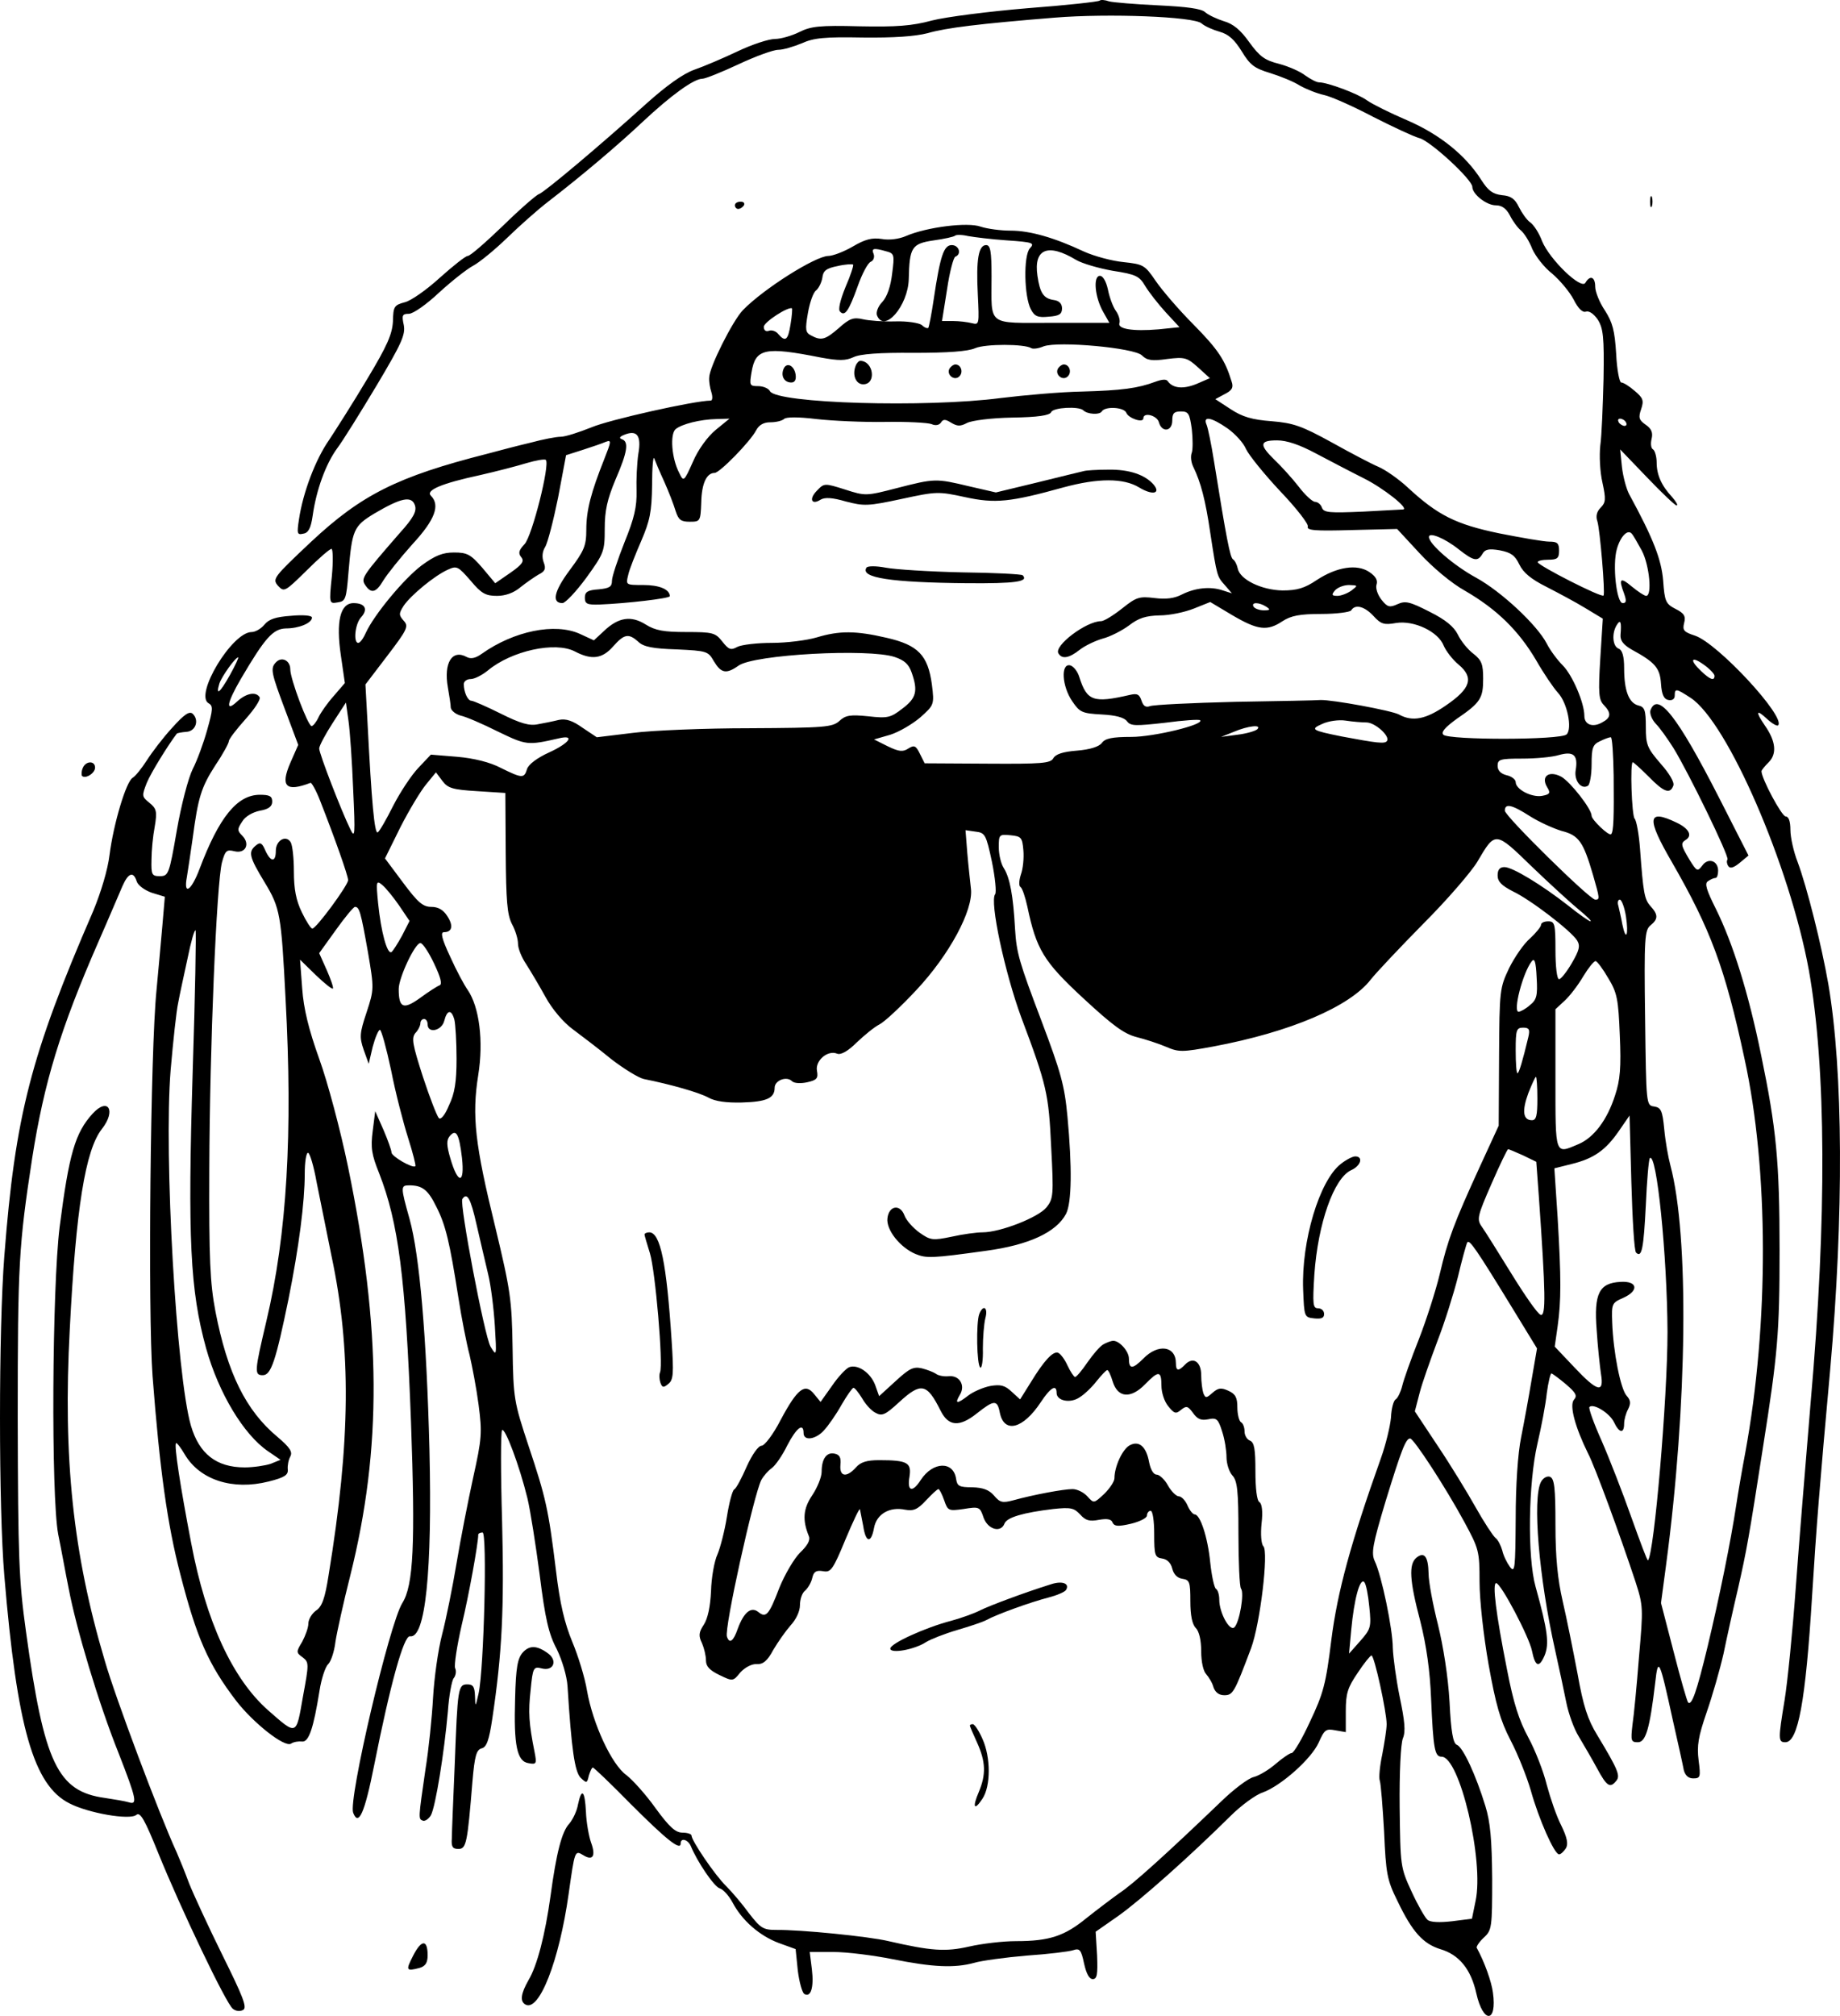 <?xml version="1.0" encoding="UTF-8" standalone="no"?>
<svg
   version="1.0"
   width="509.018pt"
   height="557.45pt"
   viewBox="0 0 509.018 557.45"
   preserveAspectRatio="xMidYMid"
   id="svg21"
   sodipodi:docname="think.svg"
   inkscape:version="1.3 (0e150ed, 2023-07-21)"
   xmlns:inkscape="http://www.inkscape.org/namespaces/inkscape"
   xmlns:sodipodi="http://sodipodi.sourceforge.net/DTD/sodipodi-0.dtd"
   xmlns="http://www.w3.org/2000/svg"
   xmlns:svg="http://www.w3.org/2000/svg">
  <defs
     id="defs21" />
  <sodipodi:namedview
     id="namedview21"
     pagecolor="#ffffff"
     bordercolor="#000000"
     borderopacity="0.25"
     inkscape:showpageshadow="2"
     inkscape:pageopacity="0.0"
     inkscape:pagecheckerboard="0"
     inkscape:deskcolor="#d1d1d1"
     inkscape:document-units="pt"
     inkscape:zoom="0.2979798"
     inkscape:cx="360.76271"
     inkscape:cy="382.57627"
     inkscape:window-width="1312"
     inkscape:window-height="449"
     inkscape:window-x="0"
     inkscape:window-y="25"
     inkscape:window-maximized="0"
     inkscape:current-layer="svg21" />
  <g
     transform="matrix(0.1,0,0,-0.1,-8.7,584.774)"
     fill="#000000"
     stroke="none"
     id="g21">
    <path
       d="m 3129,5846 c -3,-3 -93,-13 -200,-21 -107,-9 -225,-24 -264,-34 -55,-15 -99,-18 -200,-16 -111,3 -135,0 -167,-16 -20,-10 -51,-19 -67,-19 -17,0 -63,-15 -103,-34 -40,-19 -94,-42 -120,-51 -31,-11 -76,-43 -132,-93 -126,-114 -283,-246 -298,-251 -7,-2 -52,-41 -99,-87 -48,-46 -91,-84 -98,-84 -6,0 -40,-27 -77,-60 -36,-33 -80,-64 -97,-68 -30,-8 -32,-12 -33,-53 -2,-35 -15,-66 -71,-159 -38,-64 -86,-139 -105,-168 -38,-54 -73,-146 -84,-221 -6,-39 -5,-43 12,-39 14,2 21,15 26,50 10,71 36,142 67,185 16,21 65,100 110,175 69,116 80,140 75,167 -6,27 -4,31 14,31 12,0 49,26 84,59 35,32 77,65 94,74 17,9 60,44 95,78 35,34 85,78 111,98 96,74 195,158 263,222 77,72 141,119 165,119 8,0 53,18 100,40 47,22 96,40 110,40 14,0 43,9 65,18 33,15 63,18 168,16 87,-1 145,3 180,12 52,15 143,26 352,43 148,12 385,3 406,-16 9,-8 32,-18 50,-23 25,-7 41,-22 61,-54 23,-38 35,-47 78,-60 29,-9 66,-24 83,-35 18,-10 48,-22 67,-26 19,-4 80,-31 135,-60 55,-28 113,-55 128,-59 30,-7 147,-115 147,-135 0,-20 39,-51 65,-51 17,0 29,-9 39,-28 8,-16 22,-35 31,-42 9,-8 23,-30 31,-51 9,-20 33,-51 55,-68 21,-18 48,-50 59,-71 13,-26 25,-37 34,-34 9,3 22,-6 33,-22 15,-24 18,-47 16,-164 -2,-74 -5,-157 -9,-184 -3,-28 -1,-73 6,-103 10,-46 9,-55 -5,-69 -11,-11 -14,-24 -9,-38 7,-22 22,-198 17,-205 -5,-7 -181,83 -182,92 -1,4 13,7 29,7 25,0 30,4 30,25 0,21 -5,25 -27,25 -16,0 -78,11 -139,23 -120,25 -170,50 -254,128 -25,23 -61,48 -80,56 -19,8 -78,39 -130,68 -82,45 -105,53 -165,58 -54,4 -81,12 -113,33 l -43,28 26,14 c 20,10 25,18 19,35 -18,59 -37,88 -105,157 -41,41 -88,96 -105,121 -30,44 -34,46 -89,52 -31,3 -80,16 -109,29 -83,39 -150,58 -203,58 -28,0 -65,5 -83,11 -36,13 -149,-1 -207,-26 -18,-8 -46,-12 -67,-8 -27,4 -46,-1 -80,-21 -24,-14 -55,-26 -68,-26 -36,-1 -179,-91 -236,-150 -28,-29 -93,-158 -93,-186 -1,-11 2,-29 6,-41 4,-13 3,-23 -2,-23 -44,0 -281,-53 -330,-74 -35,-14 -72,-26 -85,-26 -12,0 -49,-7 -82,-16 -34,-8 -88,-22 -121,-31 -248,-63 -348,-113 -488,-244 -104,-98 -107,-102 -91,-121 17,-18 19,-17 79,42 33,33 64,60 69,60 4,0 5,-34 1,-76 -8,-76 -7,-76 16,-72 22,3 24,9 30,83 10,118 14,128 72,163 73,43 103,50 112,22 5,-16 -4,-34 -42,-76 -102,-117 -107,-125 -97,-142 17,-27 31,-24 51,10 11,18 47,63 81,101 63,68 77,108 51,134 -15,15 29,34 136,57 44,10 102,25 128,33 27,8 51,12 54,9 12,-12 -38,-211 -59,-233 -16,-17 -18,-25 -9,-36 9,-11 3,-20 -30,-43 l -42,-29 -36,43 c -32,37 -42,42 -78,42 -31,0 -52,-8 -90,-36 -49,-37 -131,-136 -154,-186 -7,-16 -16,-28 -21,-28 -14,0 -9,53 8,71 20,22 11,39 -21,39 -37,0 -49,-51 -35,-145 l 11,-76 -31,-36 c -17,-19 -36,-46 -42,-59 -6,-13 -15,-24 -19,-24 -10,0 -59,130 -59,157 0,24 -23,36 -39,20 -17,-17 -14,-29 25,-133 l 36,-96 -22,-50 c -28,-65 -12,-81 56,-55 3,1 15,-20 26,-48 42,-107 78,-209 78,-221 0,-14 -88,-134 -99,-134 -4,0 -17,20 -29,45 -16,33 -22,64 -22,113 0,37 -4,73 -9,81 -13,21 -41,5 -41,-24 0,-32 -14,-32 -29,1 -9,21 -14,24 -26,14 -22,-18 -19,-31 24,-102 43,-71 46,-88 58,-323 20,-370 4,-650 -53,-890 -33,-140 -34,-150 -10,-150 23,0 36,40 71,210 29,144 45,269 45,347 0,32 4,58 9,58 5,0 16,-37 24,-82 9,-46 28,-137 41,-203 55,-259 53,-511 -8,-883 -10,-64 -18,-87 -35,-98 -11,-8 -21,-24 -21,-36 0,-11 -8,-33 -17,-50 -17,-28 -17,-30 1,-43 18,-14 18,-17 1,-109 -19,-109 -16,-108 -97,-37 -98,87 -171,245 -212,461 -30,156 -48,272 -42,277 2,2 13,-12 24,-31 42,-71 133,-100 232,-75 44,11 55,18 53,34 -1,10 2,26 7,35 7,13 -1,25 -35,54 -88,73 -139,177 -172,347 -15,79 -18,144 -17,394 1,335 20,790 35,848 9,33 13,36 34,31 31,-8 45,20 22,43 -14,14 -14,18 0,39 8,14 29,26 49,30 24,4 34,12 34,25 0,15 -7,19 -34,19 -63,0 -113,-62 -167,-205 -23,-61 -45,-75 -35,-22 3,17 10,66 16,107 15,112 23,140 63,202 21,31 37,61 37,66 0,6 21,33 46,61 25,28 43,55 39,61 -10,16 -37,11 -62,-12 -33,-31 -29,-5 10,62 67,114 89,139 125,140 36,0 72,15 72,30 0,6 -25,8 -57,5 -43,-3 -62,-9 -75,-25 -9,-11 -25,-20 -35,-20 -54,0 -159,-174 -119,-197 13,-7 12,-17 -4,-74 -10,-36 -28,-85 -40,-108 -12,-24 -32,-100 -44,-170 -21,-121 -23,-126 -47,-126 -22,0 -24,4 -23,45 0,25 4,66 9,92 7,42 5,50 -15,66 -21,17 -21,19 -7,55 12,29 60,106 83,136 2,2 14,4 26,5 26,1 37,32 18,50 -9,8 -23,-1 -57,-39 -25,-27 -56,-68 -70,-90 -14,-22 -32,-44 -39,-48 -18,-10 -53,-127 -64,-213 -5,-42 -24,-104 -45,-155 C 172,2930 129,2763 99,2375 83,2171 83,1678 99,1490 c 35,-420 81,-579 180,-629 52,-27 167,-47 185,-32 11,9 23,-12 61,-106 62,-153 187,-415 206,-430 9,-7 20,-8 29,-3 11,7 -1,37 -58,152 -39,79 -80,168 -92,198 -11,30 -27,69 -34,85 -48,104 -170,429 -199,530 -88,295 -116,560 -97,917 17,333 43,496 89,554 40,51 17,89 -26,42 -48,-53 -65,-110 -91,-313 -21,-169 -24,-743 -4,-850 8,-38 20,-106 29,-150 21,-111 83,-318 138,-455 50,-128 53,-144 28,-136 -10,3 -39,8 -66,12 -131,18 -168,96 -218,459 -20,144 -22,204 -23,590 0,430 3,478 40,720 33,210 78,358 184,600 29,66 58,135 66,153 16,36 30,41 39,13 3,-11 22,-25 42,-32 l 36,-11 -7,-82 c -4,-44 -11,-124 -16,-176 -17,-166 -24,-891 -11,-1067 20,-261 41,-411 77,-549 45,-175 77,-248 154,-349 48,-62 134,-130 152,-119 7,5 21,7 30,6 19,-3 32,35 49,141 5,32 16,66 24,73 8,8 17,36 20,62 4,26 22,108 41,183 88,352 86,683 -6,1129 -21,102 -57,237 -80,300 -29,81 -43,138 -47,194 l -6,80 43,-42 c 24,-23 45,-40 48,-38 2,3 -6,26 -17,51 l -21,47 46,64 c 25,35 49,64 53,64 12,0 16,-13 36,-126 17,-100 17,-102 -4,-166 -19,-57 -20,-68 -8,-103 l 14,-39 11,47 c 7,26 16,47 20,47 4,0 18,-51 31,-112 12,-62 34,-146 47,-187 13,-41 22,-76 20,-78 -7,-7 -66,27 -66,38 0,6 -10,34 -22,62 l -23,52 -7,-55 c -6,-46 -3,-65 18,-117 53,-136 73,-287 88,-688 12,-336 7,-451 -24,-500 -36,-58 -150,-544 -136,-580 15,-39 32,0 58,131 45,226 82,359 99,357 43,-8 62,180 54,517 -8,311 -27,536 -55,637 -25,89 -25,93 -1,93 36,0 52,-12 75,-59 26,-51 37,-98 61,-251 9,-58 23,-129 31,-159 7,-30 19,-92 25,-138 10,-77 9,-93 -15,-201 -14,-64 -35,-171 -46,-237 -11,-66 -29,-155 -40,-197 -11,-42 -22,-121 -25,-175 -3,-54 -12,-143 -21,-198 -20,-138 -20,-137 -7,-142 6,-2 16,5 22,15 13,24 37,174 47,287 3,44 11,86 16,92 6,7 8,20 4,28 -3,8 5,61 18,118 20,83 46,227 46,251 0,3 5,6 12,6 13,0 4,-376 -11,-445 -9,-39 -9,-39 -10,-7 -1,25 -5,32 -21,32 -26,0 -27,-10 -35,-220 -4,-96 -8,-188 -8,-205 -2,-24 2,-30 18,-30 22,0 25,15 39,187 6,70 11,87 25,91 14,3 21,22 30,83 27,180 33,304 27,544 -4,135 -4,249 0,253 8,8 48,-98 70,-188 8,-33 23,-129 34,-212 15,-121 25,-164 47,-205 15,-31 28,-74 30,-103 11,-176 20,-236 36,-253 17,-16 18,-16 23,6 4,12 8,22 11,22 3,0 50,-45 104,-100 100,-100 139,-131 139,-110 0,17 20,11 28,-7 18,-44 65,-113 80,-117 10,-3 26,-21 36,-40 26,-49 74,-91 127,-111 l 47,-17 6,-59 c 4,-32 12,-61 18,-65 18,-11 27,18 21,68 l -6,48 h 66 c 36,0 109,-9 164,-20 110,-22 170,-25 225,-10 20,6 86,15 145,20 59,4 117,11 129,15 18,6 22,1 30,-37 6,-27 14,-43 24,-43 12,0 14,13 12,65 l -4,66 63,44 c 62,44 199,166 309,275 30,30 71,60 90,66 50,18 134,92 155,138 16,36 20,39 46,34 l 29,-5 v 58 c 0,49 5,65 33,106 17,26 35,48 38,48 8,0 42,-156 42,-190 0,-14 -6,-51 -12,-83 -7,-33 -10,-65 -7,-73 3,-8 8,-72 12,-142 5,-115 8,-133 37,-191 41,-86 71,-118 118,-133 52,-15 85,-55 100,-122 19,-85 58,-83 46,2 -4,30 -23,84 -45,124 -1,3 7,16 20,28 22,20 23,28 23,163 -1,108 -5,156 -19,201 -26,85 -62,163 -79,169 -10,4 -16,35 -20,119 -4,69 -17,152 -32,213 -14,55 -26,119 -26,142 -1,47 -12,61 -34,43 -21,-18 -19,-62 11,-175 17,-67 27,-138 30,-215 6,-139 10,-160 29,-160 50,0 118,-288 94,-399 l -10,-49 -55,-7 c -35,-4 -60,-3 -68,4 -7,6 -27,41 -44,78 -31,67 -31,71 -33,233 -1,96 3,176 9,191 8,19 5,48 -9,115 -10,49 -18,109 -19,135 0,51 -31,201 -50,240 -10,22 -6,45 30,165 44,143 56,174 68,174 10,0 98,-135 150,-231 40,-74 42,-80 42,-165 0,-50 11,-150 25,-229 20,-111 32,-154 61,-210 20,-38 45,-101 56,-139 22,-79 65,-176 78,-176 5,0 13,8 19,17 7,12 3,30 -13,63 -13,25 -30,75 -40,112 -9,37 -32,96 -51,131 -26,48 -41,95 -59,188 -31,156 -41,239 -30,239 13,0 91,-148 99,-187 9,-45 20,-48 35,-13 13,32 9,68 -25,190 -23,82 -20,287 5,395 11,47 23,110 26,140 4,30 10,55 13,55 3,-1 21,-14 40,-30 28,-24 32,-32 22,-43 -13,-16 4,-77 39,-148 19,-36 89,-227 131,-354 22,-68 22,-74 10,-210 -6,-77 -14,-161 -18,-187 -5,-44 -4,-48 15,-48 22,0 33,38 48,165 8,73 12,64 48,-101 15,-66 29,-129 31,-141 4,-15 13,-23 26,-23 20,0 21,4 15,50 -5,41 -1,65 22,132 16,46 37,119 47,163 9,44 27,125 40,180 24,106 30,139 69,390 41,259 46,318 46,545 0,246 -9,337 -51,540 -35,172 -78,309 -125,404 -27,54 -32,71 -22,77 7,5 16,9 21,9 4,0 7,9 7,20 0,28 -28,37 -44,14 -13,-17 -15,-16 -35,16 -24,40 -25,46 -11,55 20,12 9,32 -25,48 -81,39 -84,13 -13,-109 107,-186 147,-292 201,-544 67,-306 68,-732 2,-1090 -9,-47 -20,-112 -25,-145 -15,-99 -46,-252 -79,-390 -30,-124 -44,-165 -54,-155 -3,3 -21,66 -40,140 l -35,135 14,105 c 59,443 64,910 12,1105 -6,22 -14,67 -17,100 -5,52 -9,60 -28,63 -22,3 -22,4 -25,245 -3,221 -1,243 15,256 21,17 22,29 0,53 -17,19 -20,36 -29,158 -3,41 -10,79 -15,84 -8,9 -13,156 -5,156 2,0 22,-18 44,-40 42,-43 59,-49 68,-25 4,9 -11,34 -35,61 -37,43 -41,52 -41,101 0,47 -3,56 -21,60 -26,7 -39,41 -39,103 0,33 -5,50 -15,54 -17,6 -20,43 -5,66 10,16 13,8 10,-28 -1,-16 8,-27 30,-40 66,-36 79,-51 82,-95 2,-30 8,-43 21,-45 10,-2 17,3 17,12 0,21 4,20 44,-6 102,-67 274,-464 327,-753 48,-269 50,-687 5,-1195 -13,-157 -32,-386 -41,-510 -9,-124 -23,-264 -31,-313 -18,-109 -18,-117 2,-117 35,0 56,111 74,405 12,193 21,305 50,625 38,428 36,826 -5,1066 -19,109 -59,268 -85,338 -11,28 -20,68 -20,89 0,24 -5,37 -13,37 -11,0 -67,105 -67,125 0,3 9,14 20,25 23,23 20,58 -11,102 -26,38 -24,46 6,18 14,-13 28,-21 31,-18 22,23 -167,227 -230,248 -31,10 -35,15 -30,35 5,19 0,27 -24,39 -27,14 -30,21 -34,78 -5,59 -27,116 -94,239 -8,15 -17,49 -20,75 l -5,49 74,-77 c 41,-43 78,-78 82,-78 5,0 -1,10 -12,23 -30,32 -43,62 -43,96 0,16 -5,33 -10,36 -6,3 -7,17 -4,29 4,17 0,28 -16,39 -19,13 -21,20 -13,43 8,24 6,31 -18,51 -15,13 -31,23 -37,23 -5,0 -12,36 -14,79 -4,65 -10,87 -31,120 -15,22 -27,52 -27,66 0,27 -14,33 -27,11 -11,-21 -99,64 -120,115 -8,22 -23,45 -33,52 -9,6 -23,26 -31,42 -11,23 -22,31 -47,33 -25,3 -38,12 -57,42 -44,69 -115,126 -205,165 -47,20 -97,45 -111,55 -26,19 -110,50 -133,50 -7,0 -24,9 -38,19 -14,11 -46,25 -72,32 -40,10 -54,20 -83,60 -24,34 -45,51 -70,58 -19,6 -43,17 -52,25 -11,10 -50,15 -131,19 -63,3 -124,8 -135,11 -11,4 -23,5 -26,2 z m -256,-663 c 72,-5 77,-7 63,-22 -18,-20 -16,-134 3,-169 10,-19 19,-23 49,-20 29,2 37,7 37,23 0,13 -8,21 -22,23 -29,4 -39,19 -46,67 -11,75 29,91 107,44 17,-10 62,-23 101,-30 65,-10 74,-15 90,-42 11,-18 36,-50 57,-73 l 38,-41 -58,-6 c -72,-6 -115,1 -108,18 2,7 -2,22 -10,33 -8,11 -18,38 -22,59 -5,23 -14,38 -22,38 -20,0 -14,-60 9,-100 l 17,-30 h -157 c -184,0 -169,-11 -169,128 0,70 -3,87 -15,87 -21,0 -28,-40 -23,-136 4,-83 4,-85 -16,-80 -12,3 -35,6 -52,6 h -31 l 14,88 c 7,48 18,89 23,90 18,7 10,32 -10,32 -22,0 -32,-29 -50,-150 -6,-41 -13,-76 -15,-79 -3,-2 -11,1 -18,8 -8,6 -41,11 -73,10 -33,-1 -73,2 -90,6 -26,6 -37,2 -66,-24 -38,-33 -49,-36 -77,-21 -16,8 -17,16 -9,62 5,29 15,58 23,63 7,6 15,22 17,35 2,19 11,26 42,32 21,5 41,6 43,4 2,-2 -7,-30 -21,-62 -15,-37 -21,-63 -15,-68 13,-14 24,1 49,71 12,34 28,64 36,67 7,3 11,12 8,21 -7,16 -1,18 34,8 23,-6 24,-9 17,-62 -4,-35 -14,-64 -27,-78 -12,-12 -18,-29 -15,-37 20,-51 86,26 88,100 2,88 8,98 69,107 29,4 56,10 59,13 3,3 19,3 36,-1 16,-3 65,-9 108,-12 z m -599,-232 c -7,-44 -14,-50 -34,-27 -6,8 -18,12 -26,9 -8,-3 -14,1 -14,11 0,13 68,57 78,51 1,-1 0,-21 -4,-44 z m 666,-66 c 5,-3 20,-1 34,5 41,15 251,-4 272,-25 14,-14 28,-16 70,-10 48,6 55,4 85,-23 l 33,-30 -37,-16 c -37,-15 -65,-12 -79,7 -4,7 -16,6 -35,-1 -48,-18 -93,-24 -203,-27 -58,-1 -159,-10 -225,-18 -206,-27 -619,-15 -638,19 -4,8 -19,14 -33,14 -23,0 -24,2 -18,38 11,66 36,72 192,41 50,-9 68,-9 90,1 18,9 73,13 167,12 94,0 150,4 170,13 28,12 136,12 155,0 z m 144,-172 c 11,-11 45,-13 51,-3 9,15 62,12 68,-4 6,-15 47,-29 47,-15 0,18 38,8 43,-11 8,-29 37,-26 37,5 0,20 5,25 24,25 21,0 24,-6 30,-49 3,-27 3,-56 0,-65 -4,-10 -2,-27 4,-39 21,-43 34,-93 47,-182 19,-124 19,-121 41,-146 l 19,-22 -25,8 c -35,12 -77,7 -113,-11 -21,-11 -44,-14 -76,-10 -42,5 -50,3 -90,-29 -24,-19 -50,-35 -58,-35 -41,0 -131,-68 -118,-89 10,-17 30,-13 59,10 14,11 43,25 64,31 20,5 53,22 72,36 27,21 47,27 85,28 28,0 70,9 95,19 l 45,18 62,-37 c 70,-41 96,-44 138,-16 23,15 47,20 107,20 42,0 80,5 83,10 11,18 37,11 62,-16 20,-22 29,-25 62,-19 50,8 117,-24 132,-63 6,-14 24,-38 41,-52 43,-36 34,-66 -35,-113 -55,-38 -92,-46 -130,-25 -21,11 -184,41 -217,40 -8,-1 -114,-3 -235,-5 -121,-3 -227,-8 -237,-12 -11,-4 -18,0 -23,15 -6,18 -12,21 -33,16 -100,-23 -118,-17 -139,49 -5,17 -17,31 -26,33 -26,5 -22,-58 6,-99 21,-31 27,-34 82,-37 38,-2 62,-8 70,-19 10,-13 23,-13 104,-4 52,7 96,10 98,7 12,-12 -128,-46 -190,-46 -53,0 -73,-4 -82,-17 -8,-10 -32,-18 -69,-21 -39,-3 -59,-10 -65,-21 -8,-14 -31,-16 -183,-15 l -173,1 -13,26 c -11,23 -16,25 -32,15 -15,-10 -26,-9 -57,6 l -38,19 45,13 c 25,8 62,30 83,48 38,34 39,35 32,91 -11,81 -38,109 -125,129 -86,20 -131,20 -194,1 -27,-8 -83,-15 -123,-15 -41,0 -84,-5 -96,-11 -18,-10 -24,-8 -42,15 -19,24 -26,26 -99,26 -62,0 -86,4 -113,21 -40,25 -75,20 -115,-18 l -28,-26 -39,18 c -69,31 -182,8 -271,-55 -18,-13 -31,-15 -42,-9 -40,22 -64,-16 -52,-84 4,-23 8,-48 8,-56 1,-8 13,-18 27,-22 15,-3 61,-23 103,-44 79,-38 82,-39 169,-19 46,11 30,-13 -27,-39 -33,-15 -57,-33 -61,-46 -8,-26 -13,-26 -72,3 -30,16 -75,27 -121,31 l -73,6 -35,-37 c -19,-20 -50,-67 -69,-104 -19,-38 -38,-71 -43,-74 -9,-5 -17,85 -28,299 l -6,110 61,80 c 55,72 59,81 45,96 -14,16 -14,20 0,42 20,29 84,82 121,99 26,12 29,10 64,-30 30,-36 42,-42 73,-42 23,0 46,8 65,24 15,12 38,28 50,35 18,9 21,16 14,34 -5,14 -4,29 4,42 7,11 23,73 36,137 l 22,117 47,15 c 25,8 54,18 63,22 16,6 15,1 -4,-47 -37,-93 -50,-142 -50,-196 0,-45 -6,-58 -46,-112 -44,-59 -50,-91 -20,-91 8,0 38,32 66,70 49,68 51,73 51,136 0,50 7,81 30,136 33,76 37,104 18,111 -9,3 -7,7 5,12 36,15 49,-1 40,-52 -4,-27 -6,-73 -5,-103 1,-43 -6,-75 -33,-141 -19,-48 -35,-96 -35,-107 0,-17 -7,-21 -37,-24 -30,-2 -38,-7 -38,-23 0,-17 6,-20 40,-19 76,3 195,17 195,23 0,19 -29,31 -73,31 -49,0 -49,0 -42,28 3,15 20,57 36,94 24,56 29,80 30,155 0,48 3,81 6,73 3,-8 15,-37 28,-65 12,-27 26,-63 31,-80 8,-25 15,-30 39,-30 29,0 30,1 32,53 1,53 15,82 37,82 14,0 99,87 115,118 8,15 21,22 39,22 16,0 32,4 38,9 5,6 40,6 89,0 44,-5 130,-9 190,-8 61,1 118,-2 129,-6 11,-5 21,-3 26,4 6,10 12,10 28,0 17,-10 25,-11 44,-1 13,7 68,14 125,15 71,1 104,6 108,15 5,13 77,17 89,5 z m -1017,-54 c -23,-19 -49,-55 -63,-88 -25,-56 -26,-56 -38,-31 -21,40 -26,107 -10,121 17,14 67,27 114,28 l 35,1 z m 1416,4 c 21,-15 44,-40 51,-57 8,-17 50,-69 94,-116 45,-47 79,-91 77,-98 -4,-11 19,-13 121,-10 l 126,3 62,-67 c 36,-39 88,-83 126,-104 88,-51 148,-110 196,-191 21,-37 49,-78 61,-91 26,-28 40,-99 24,-115 -16,-16 -326,-16 -341,-1 -7,7 4,20 37,44 66,45 73,57 73,111 0,40 -4,51 -27,69 -16,12 -35,36 -43,53 -11,22 -34,41 -78,63 -55,28 -67,31 -89,21 -22,-10 -28,-8 -44,12 -11,14 -17,32 -14,42 4,12 -2,23 -20,35 -34,23 -90,14 -145,-22 -34,-23 -55,-29 -95,-29 -58,1 -118,30 -124,61 -2,10 -8,22 -13,25 -8,5 -18,56 -53,274 -7,44 -16,88 -20,98 -11,25 12,22 58,-10 z m 1102,17 c 3,-5 2,-10 -4,-10 -5,0 -13,5 -16,10 -3,6 -2,10 4,10 5,0 13,-4 16,-10 z m -858,-86 c 38,-20 97,-51 133,-69 54,-27 125,-83 109,-86 -2,0 -52,-3 -111,-6 -93,-4 -109,-3 -114,11 -3,9 -12,16 -19,16 -7,0 -28,19 -46,43 -18,23 -48,56 -66,73 -43,42 -42,54 7,54 27,0 62,-12 107,-36 z m 902,-269 c 21,-40 29,-125 12,-125 -5,0 -23,12 -40,26 -32,27 -37,22 -21,-20 7,-20 6,-26 -4,-26 -17,0 -29,106 -16,150 10,35 30,55 41,42 4,-4 16,-25 28,-47 z m -507,4 c 42,-33 53,-35 66,-13 7,13 18,15 48,10 31,-6 42,-14 54,-39 11,-23 33,-41 75,-62 33,-17 82,-43 108,-59 l 48,-29 -7,-111 c -6,-96 -4,-114 10,-128 21,-22 20,-35 -5,-48 -26,-15 -49,-6 -49,18 0,36 -33,113 -60,140 -15,15 -35,42 -44,60 -27,52 -126,144 -195,182 -61,33 -131,93 -131,113 0,14 43,-3 82,-34 z m -296,-114 c -11,-8 -29,-15 -39,-15 -16,0 -17,3 -7,15 7,8 24,15 39,15 25,-1 25,-1 7,-15 z m -236,-45 c 12,-8 11,-10 -7,-10 -12,0 -25,5 -28,10 -8,13 15,13 35,0 z m -1737,-97 c 14,-14 41,-19 106,-21 84,-4 87,-5 103,-33 20,-33 34,-36 68,-12 43,31 360,48 432,24 27,-9 39,-20 47,-43 18,-51 13,-71 -26,-100 -32,-25 -41,-27 -94,-21 -50,5 -63,3 -80,-13 -19,-17 -40,-19 -248,-20 -124,0 -270,-6 -324,-13 l -99,-12 -39,26 c -28,20 -46,26 -66,22 -16,-4 -41,-9 -58,-12 -23,-5 -48,2 -102,29 -40,20 -77,36 -82,36 -10,0 -21,24 -21,46 0,8 9,14 19,14 11,0 32,11 48,24 65,54 186,81 241,52 46,-24 75,-20 105,14 31,35 43,37 70,13 z M 723,3981 c -28,-50 -40,-59 -29,-23 7,20 44,72 52,72 2,0 -8,-22 -23,-49 z m 4107,-2 c 0,-15 -12,-11 -37,13 -33,31 -28,43 7,18 17,-12 30,-26 30,-31 z M 1064,3665 c 6,-128 5,-137 -8,-110 -25,51 -86,209 -86,223 0,7 17,39 37,70 l 37,57 7,-50 c 4,-27 10,-113 13,-190 z m 2803,185 c 24,0 66,-38 57,-51 -5,-9 -28,-6 -124,12 -85,17 -89,20 -55,35 17,8 46,12 65,9 19,-3 45,-5 57,-5 z m -302,-19 c -6,-5 -30,-12 -55,-15 l -45,-6 35,14 c 40,17 79,21 65,7 z m 986,-128 c 1,-115 0,-155 -7,-162 -6,-6 -54,40 -54,51 0,19 -59,94 -84,108 -34,18 -57,1 -39,-29 10,-16 8,-20 -14,-24 -29,-5 -73,18 -73,38 0,7 -11,16 -25,19 -16,4 -25,13 -25,26 0,18 7,20 68,20 37,0 83,4 102,10 40,11 53,0 46,-42 -5,-28 15,-55 34,-43 5,3 10,30 10,59 0,45 3,55 23,64 12,6 25,11 30,11 4,1 7,-47 8,-106 z m -3144,-43 78,-5 1,-165 c 1,-133 4,-171 17,-197 10,-18 17,-42 17,-55 0,-13 10,-38 23,-57 12,-19 36,-59 53,-90 18,-33 49,-70 75,-89 24,-18 73,-55 107,-83 35,-27 76,-52 90,-55 75,-15 152,-37 178,-51 19,-11 51,-15 93,-14 69,2 91,12 91,41 0,20 33,33 48,18 6,-6 24,-7 42,-3 27,6 31,11 27,32 -5,28 30,58 56,47 10,-4 30,7 54,31 21,20 49,43 63,50 14,7 60,50 102,95 91,97 158,221 151,280 -2,19 -7,63 -10,98 l -5,64 28,-4 c 26,-3 29,-8 45,-83 9,-44 13,-85 9,-90 -16,-19 27,-218 72,-340 71,-189 76,-211 83,-360 7,-132 6,-142 -13,-166 -23,-28 -128,-69 -177,-69 -16,0 -54,-5 -85,-12 -53,-11 -59,-10 -89,11 -18,13 -37,34 -42,48 -12,32 -43,27 -47,-8 -4,-32 35,-81 78,-99 30,-12 44,-12 195,9 118,16 194,51 221,102 16,31 17,130 4,269 -8,86 -18,122 -72,265 -61,161 -69,187 -73,254 -5,91 -14,141 -31,168 -8,12 -14,38 -14,58 0,35 1,36 33,33 29,-3 32,-6 35,-41 2,-22 -1,-52 -7,-68 -5,-16 -6,-31 -1,-34 5,-3 13,-27 19,-54 25,-119 45,-152 154,-253 81,-75 113,-99 148,-108 24,-6 61,-18 82,-27 35,-15 44,-15 131,1 213,40 377,110 435,185 14,18 80,88 146,155 66,66 133,144 149,171 50,85 49,85 151,-14 50,-48 108,-101 130,-119 22,-18 36,-32 32,-32 -4,0 -31,19 -61,43 -74,58 -155,107 -177,107 -13,0 -19,-7 -19,-23 0,-17 11,-28 42,-44 49,-23 161,-109 178,-136 9,-15 6,-27 -15,-63 -14,-24 -30,-44 -35,-44 -6,0 -10,36 -10,80 0,73 -2,80 -20,80 -11,0 -20,-4 -20,-10 0,-5 -14,-22 -30,-37 -17,-14 -43,-52 -58,-82 -26,-55 -27,-60 -28,-246 l -1,-190 -52,-113 c -72,-157 -89,-203 -111,-297 -11,-46 -37,-127 -58,-181 -22,-55 -42,-112 -46,-129 -4,-16 -12,-33 -18,-37 -6,-3 -12,-26 -13,-50 -2,-23 -14,-74 -28,-113 -83,-233 -120,-368 -137,-502 -15,-122 -22,-148 -59,-226 -22,-48 -45,-87 -51,-87 -5,0 -24,-13 -43,-29 -18,-16 -46,-33 -61,-37 -15,-3 -56,-34 -91,-68 -147,-141 -244,-229 -281,-253 -21,-15 -62,-46 -91,-69 -61,-50 -103,-64 -195,-64 -37,0 -95,-7 -130,-15 -66,-15 -105,-12 -223,15 -54,13 -245,32 -311,31 -36,0 -43,5 -75,46 -18,25 -47,59 -63,75 -31,30 -96,126 -96,140 0,4 -11,8 -25,8 -19,0 -36,15 -74,67 -27,38 -64,79 -81,92 -41,29 -93,142 -109,233 -6,37 -25,98 -41,136 -21,51 -34,104 -45,197 -21,171 -28,201 -76,345 -40,121 -42,130 -44,270 -2,134 -6,160 -48,335 -56,228 -65,307 -47,420 15,94 3,188 -29,235 -10,14 -32,55 -49,93 -23,49 -27,67 -17,67 23,0 27,18 9,45 -11,17 -25,25 -44,25 -23,0 -37,12 -78,67 l -50,67 43,87 c 24,47 56,100 71,118 l 27,33 18,-24 c 15,-20 29,-24 96,-28 z m 2912,-69 c 25,-16 65,-34 88,-41 48,-12 60,-30 87,-122 19,-66 19,-68 6,-68 -15,0 -250,231 -250,246 0,21 19,17 69,-15 z m -3128,-247 29,-43 -21,-41 c -12,-22 -25,-42 -29,-45 -12,-7 -29,56 -37,135 -6,61 -5,64 11,51 10,-8 31,-34 47,-57 z m 3394,-30 c 8,-53 0,-71 -10,-22 -3,18 -9,41 -11,51 -3,9 -1,17 4,17 5,0 13,-21 17,-46 z M 620,2883 c -14,-461 -7,-603 37,-763 35,-125 104,-239 171,-285 l 35,-24 -27,-11 c -15,-5 -48,-10 -72,-10 -78,0 -126,37 -149,116 -40,139 -75,748 -56,982 7,81 16,165 21,187 4,22 16,77 26,123 9,45 19,80 22,77 2,-2 -1,-179 -8,-392 z m 668,300 c 18,-38 23,-57 15,-60 -6,-2 -31,-18 -54,-35 -46,-33 -59,-28 -59,25 0,31 45,127 60,127 6,0 23,-25 38,-57 z m 3031,-115 c -11,-10 -26,-18 -31,-18 -16,0 11,106 36,139 8,11 12,0 14,-45 3,-50 0,-61 -19,-76 z m 217,75 c 25,-41 28,-59 32,-158 4,-89 1,-124 -13,-166 -22,-69 -59,-117 -101,-135 -66,-28 -64,-34 -64,179 v 194 l 26,24 c 14,13 37,43 51,67 14,23 29,42 34,42 4,0 20,-21 35,-47 z M 1344,3028 c 3,-13 6,-61 6,-108 0,-64 -5,-96 -21,-129 -11,-27 -23,-41 -28,-35 -5,5 -25,56 -44,114 -29,90 -32,107 -21,121 8,8 14,21 14,27 0,7 5,12 10,12 6,0 10,-7 10,-15 0,-26 39,-18 46,10 8,31 20,32 28,3 z m 2971,-48 c -16,-67 -26,-100 -30,-100 -3,0 -5,28 -5,63 0,57 2,63 21,63 16,0 19,-5 14,-26 z m 25,-170 c 0,-47 -3,-60 -15,-60 -25,0 -28,26 -10,75 10,25 19,45 21,45 2,0 4,-27 4,-60 z m 273,-426 c 16,-16 21,12 27,131 3,68 8,126 11,130 19,19 48,-269 49,-480 0,-184 -37,-615 -54,-632 -2,-2 -22,52 -46,119 -24,68 -61,163 -82,211 -22,49 -37,91 -34,94 11,11 56,-17 68,-42 14,-30 28,-33 28,-4 0,11 5,29 11,40 8,16 7,25 -4,37 -17,19 -37,121 -40,202 -2,53 -1,55 31,69 44,20 39,47 -8,44 -59,-3 -74,-32 -66,-133 3,-47 9,-102 12,-122 9,-54 -10,-49 -74,19 l -54,57 8,56 c 10,71 10,133 0,301 l -9,136 48,12 c 61,15 94,38 131,92 l 29,42 5,-185 c 3,-103 8,-190 13,-194 z m -3248,262 c 8,-73 -11,-74 -32,-2 -11,37 -11,51 -2,62 18,21 26,7 34,-60 z m 2935,7 37,-18 7,-95 c 19,-270 20,-333 5,-328 -8,2 -44,54 -81,114 -37,60 -74,119 -82,130 -14,20 -12,29 27,118 23,53 44,96 46,96 2,0 21,-8 41,-17 z M 1405,2463 c 10,-43 24,-104 32,-137 8,-32 16,-97 19,-145 5,-84 5,-85 -12,-57 -17,30 -86,394 -78,408 13,20 23,2 39,-69 z m 2871,-241 63,-103 -15,-87 c -8,-48 -21,-119 -29,-159 -9,-44 -15,-132 -15,-225 -1,-139 -2,-151 -16,-133 -8,11 -18,31 -21,45 -4,14 -12,30 -19,35 -7,6 -32,44 -55,85 -23,41 -70,118 -105,170 l -63,95 13,50 c 7,28 30,92 49,143 20,51 45,131 57,178 11,47 23,90 26,96 6,9 23,-15 130,-190 z m -401,-817 c 6,-57 4,-62 -25,-95 l -31,-35 6,65 c 8,86 24,145 36,133 5,-5 11,-36 14,-68 z"
       id="path1" />
    <path
       d="m 2454,4836 c -10,-26 1,-51 21,-51 37,0 29,64 -8,65 -4,0 -10,-6 -13,-14 z"
       id="path2" />
    <path
       d="m 2254,4826 c -7,-19 3,-36 22,-36 10,0 14,8 12,22 -4,26 -26,36 -34,14 z"
       id="path3" />
    <path
       d="m 2714,4829 c -10,-17 13,-36 27,-22 12,12 4,33 -11,33 -5,0 -12,-5 -16,-11 z"
       id="path4" />
    <path
       d="m 3014,4829 c -10,-17 13,-36 27,-22 12,12 4,33 -11,33 -5,0 -12,-5 -16,-11 z"
       id="path5" />
    <path
       d="m 3085,4545 c -5,-1 -62,-15 -127,-31 l -116,-28 -74,17 c -92,22 -95,22 -200,-5 -85,-22 -87,-22 -143,-4 -57,18 -58,18 -78,-3 -23,-23 -15,-41 10,-25 12,7 32,6 70,-5 50,-13 61,-13 154,7 97,21 102,21 176,5 83,-18 124,-14 272,27 96,26 166,26 209,0 36,-22 61,-18 41,7 -24,28 -68,43 -126,42 -32,0 -62,-2 -68,-4 z"
       id="path6" />
    <path
       d="m 2484,4278 c -18,-28 67,-41 279,-43 132,-1 171,4 153,22 -3,3 -78,7 -168,8 -90,2 -185,8 -211,13 -26,5 -50,5 -53,0 z"
       id="path7" />
    <path
       d="m 3796,2629 c -59,-46 -109,-213 -104,-347 3,-76 3,-77 31,-80 19,-2 27,1 27,12 0,9 -7,16 -17,16 -14,0 -15,11 -10,93 10,142 54,267 102,289 27,12 34,38 11,38 -7,0 -25,-9 -40,-21 z"
       id="path8" />
    <path
       d="m 1870,2434 c 0,-3 7,-26 15,-52 15,-49 37,-306 28,-329 -3,-7 -2,-20 1,-29 5,-14 9,-14 22,-3 14,11 15,29 9,119 -14,215 -31,300 -62,300 -7,0 -13,-3 -13,-6 z"
       id="path9" />
    <path
       d="m 2796,2214 c -9,-24 -7,-142 3,-148 4,-3 8,20 7,52 0,31 3,69 7,85 8,29 -6,39 -17,11 z"
       id="path10" />
    <path
       d="m 3139,2130 c -9,-5 -28,-27 -44,-50 -15,-22 -30,-40 -34,-40 -3,0 -13,15 -21,32 -8,18 -20,33 -26,35 -14,5 -39,-22 -75,-81 l -30,-48 -23,21 c -19,18 -31,21 -60,16 -20,-4 -47,-16 -60,-26 -31,-24 -39,-24 -24,1 17,27 -1,56 -32,52 -13,-1 -28,2 -34,7 -6,4 -23,11 -39,15 -23,5 -34,0 -72,-35 l -46,-42 -11,31 c -13,34 -48,58 -72,49 -9,-4 -30,-26 -47,-51 l -32,-45 -18,22 c -25,31 -46,15 -92,-71 -21,-41 -45,-72 -53,-72 -9,0 -26,-24 -41,-57 -14,-32 -29,-61 -35,-64 -5,-3 -14,-37 -20,-75 -6,-38 -18,-85 -26,-104 -9,-19 -17,-65 -18,-102 -2,-43 -9,-76 -20,-93 -14,-21 -15,-31 -5,-51 6,-14 11,-35 11,-48 0,-16 10,-27 37,-40 37,-18 38,-18 58,7 13,14 32,24 45,23 18,-1 30,9 46,39 13,22 34,52 48,68 15,16 26,39 26,56 0,16 6,34 14,40 8,7 17,22 20,35 4,18 11,22 30,19 21,-4 27,3 62,88 21,50 39,88 40,83 1,-5 5,-26 9,-46 7,-47 22,-49 30,-5 7,38 43,59 86,50 23,-4 34,0 58,26 16,17 31,31 34,31 3,0 10,-14 16,-31 10,-29 12,-30 54,-24 43,7 45,6 55,-24 12,-33 48,-43 58,-16 7,17 52,30 135,40 48,5 57,3 74,-15 15,-17 26,-20 52,-15 23,4 35,2 38,-8 5,-10 15,-11 50,-3 25,6 45,16 45,23 0,7 5,13 10,13 6,0 10,-28 10,-64 0,-59 2,-65 22,-68 14,-2 24,-12 28,-28 4,-16 14,-26 28,-28 20,-3 22,-9 22,-62 0,-39 5,-64 15,-74 9,-9 15,-33 15,-65 0,-29 6,-55 14,-63 7,-8 17,-24 20,-36 5,-14 15,-22 30,-22 24,0 28,8 74,130 25,67 49,267 34,282 -6,6 -8,33 -5,63 4,33 1,55 -6,59 -7,4 -11,38 -11,86 0,60 -3,79 -15,84 -8,3 -15,14 -15,25 0,11 -4,23 -10,26 -5,3 -10,22 -10,41 0,27 -5,37 -25,46 -20,9 -28,8 -44,-6 -17,-15 -19,-15 -25,-1 -3,9 -6,32 -6,50 0,37 -22,52 -44,30 -19,-20 -26,-19 -26,3 0,48 -49,55 -90,13 -30,-30 -40,-30 -40,0 0,20 -26,49 -43,49 -7,0 -19,-5 -28,-10 z m 26,-102 c 14,-46 50,-49 90,-8 37,38 45,38 45,-4 0,-19 8,-44 19,-57 16,-20 21,-22 35,-10 15,12 19,11 33,-8 12,-17 22,-22 42,-18 24,5 28,1 39,-34 7,-21 12,-53 12,-71 0,-17 7,-40 16,-50 14,-15 17,-42 17,-160 0,-79 3,-147 7,-153 10,-12 -4,-93 -18,-107 -13,-13 -42,40 -42,76 0,14 -4,27 -9,30 -5,3 -12,36 -16,73 -7,71 -28,133 -43,133 -5,0 -14,11 -20,25 -6,14 -17,25 -24,25 -7,0 -21,14 -30,30 -9,17 -24,30 -31,30 -9,0 -17,14 -21,34 -8,44 -28,61 -54,47 -20,-11 -42,-59 -42,-91 0,-9 -13,-28 -28,-43 -29,-27 -29,-27 -47,-7 -10,11 -28,20 -41,20 -24,0 -106,-15 -164,-31 -30,-8 -37,-6 -53,13 -14,16 -30,22 -60,23 -36,0 -42,3 -45,23 -7,50 -64,49 -98,-3 -23,-36 -38,-31 -31,9 6,39 -5,46 -84,46 -33,0 -51,-5 -64,-20 -26,-29 -46,-26 -43,7 2,20 -2,28 -16,31 -22,5 -36,-14 -36,-50 0,-15 -12,-44 -26,-65 -25,-37 -28,-68 -9,-114 4,-11 -5,-26 -25,-45 -16,-16 -42,-60 -57,-97 -29,-76 -37,-84 -58,-67 -20,16 -40,0 -57,-46 -12,-35 -23,-43 -30,-22 -8,22 74,391 95,433 6,11 19,26 29,33 10,7 30,36 43,63 25,48 45,64 45,34 0,-23 34,-18 57,8 11,12 33,43 48,70 15,26 30,47 33,47 4,0 14,-13 24,-29 9,-16 25,-34 37,-40 18,-10 27,-6 65,29 61,56 77,53 115,-23 22,-44 52,-46 100,-8 48,38 57,39 64,2 12,-58 64,-45 113,29 27,41 44,51 44,26 0,-22 38,-30 64,-12 13,8 34,28 47,45 13,16 26,30 29,30 3,1 10,-14 15,-31 z"
       id="path11" />
    <path
       d="m 2995,1467 c -74,-23 -172,-60 -196,-72 -15,-8 -51,-21 -80,-29 -73,-19 -169,-63 -169,-77 0,-15 67,-3 99,18 13,8 51,23 85,33 34,10 71,22 82,28 29,16 124,50 171,62 23,6 45,15 49,21 11,18 -10,26 -41,16 z"
       id="path12" />
    <path
       d="m 2770,1076 c 0,-2 9,-23 20,-47 24,-53 25,-88 5,-136 -19,-44 -13,-54 10,-19 23,35 23,114 0,165 -10,23 -22,41 -27,41 -4,0 -8,-2 -8,-4 z"
       id="path13" />
    <path
       d="m 4652,5290 c 0,-14 2,-19 5,-12 2,6 2,18 0,25 -3,6 -5,1 -5,-13 z"
       id="path14" />
    <path
       d="m 2120,5280 c 0,-5 4,-10 9,-10 6,0 13,5 16,10 3,6 -1,10 -9,10 -9,0 -16,-4 -16,-10 z"
       id="path15" />
    <path
       d="m 4653,3884 c -3,-8 3,-25 14,-37 12,-12 33,-42 49,-67 42,-68 155,-300 150,-309 -3,-4 -2,-12 2,-18 5,-8 15,-5 32,9 l 24,20 -82,161 c -115,225 -169,293 -189,241 z"
       id="path16" />
    <path
       d="m 316,3724 c -4,-9 -4,-19 -2,-22 10,-9 36,8 36,23 0,20 -26,19 -34,-1 z"
       id="path17" />
    <path
       d="m 4350,1750 c -24,-46 -6,-264 39,-465 11,-49 25,-115 31,-145 6,-30 21,-73 35,-95 13,-22 36,-61 50,-87 27,-50 36,-56 53,-35 12,14 6,30 -52,126 -27,44 -39,81 -55,171 -12,63 -30,153 -41,200 -14,61 -20,121 -20,211 0,103 -3,128 -15,133 -8,3 -19,-3 -25,-14 z"
       id="path18" />
    <path
       d="m 1533,1278 c -14,-16 -19,-41 -21,-127 -4,-130 5,-175 38,-179 21,-4 22,-1 16,30 -16,80 -18,111 -11,173 6,62 8,65 31,59 32,-8 44,21 18,41 -31,23 -52,24 -71,3 z"
       id="path19" />
    <path
       d="m 1686,858 c -3,-18 -14,-41 -24,-53 -21,-22 -36,-82 -52,-200 -15,-108 -37,-193 -61,-233 -21,-37 -24,-58 -9,-67 38,-23 94,120 120,305 17,120 17,122 40,108 27,-17 36,-3 22,35 -6,17 -13,56 -14,84 -3,60 -12,68 -22,21 z"
       id="path20" />
    <path
       d="m 1230,440 c -21,-41 -20,-44 18,-34 16,5 22,14 22,35 0,44 -17,44 -40,-1 z"
       id="path21" />
  </g>
</svg>
